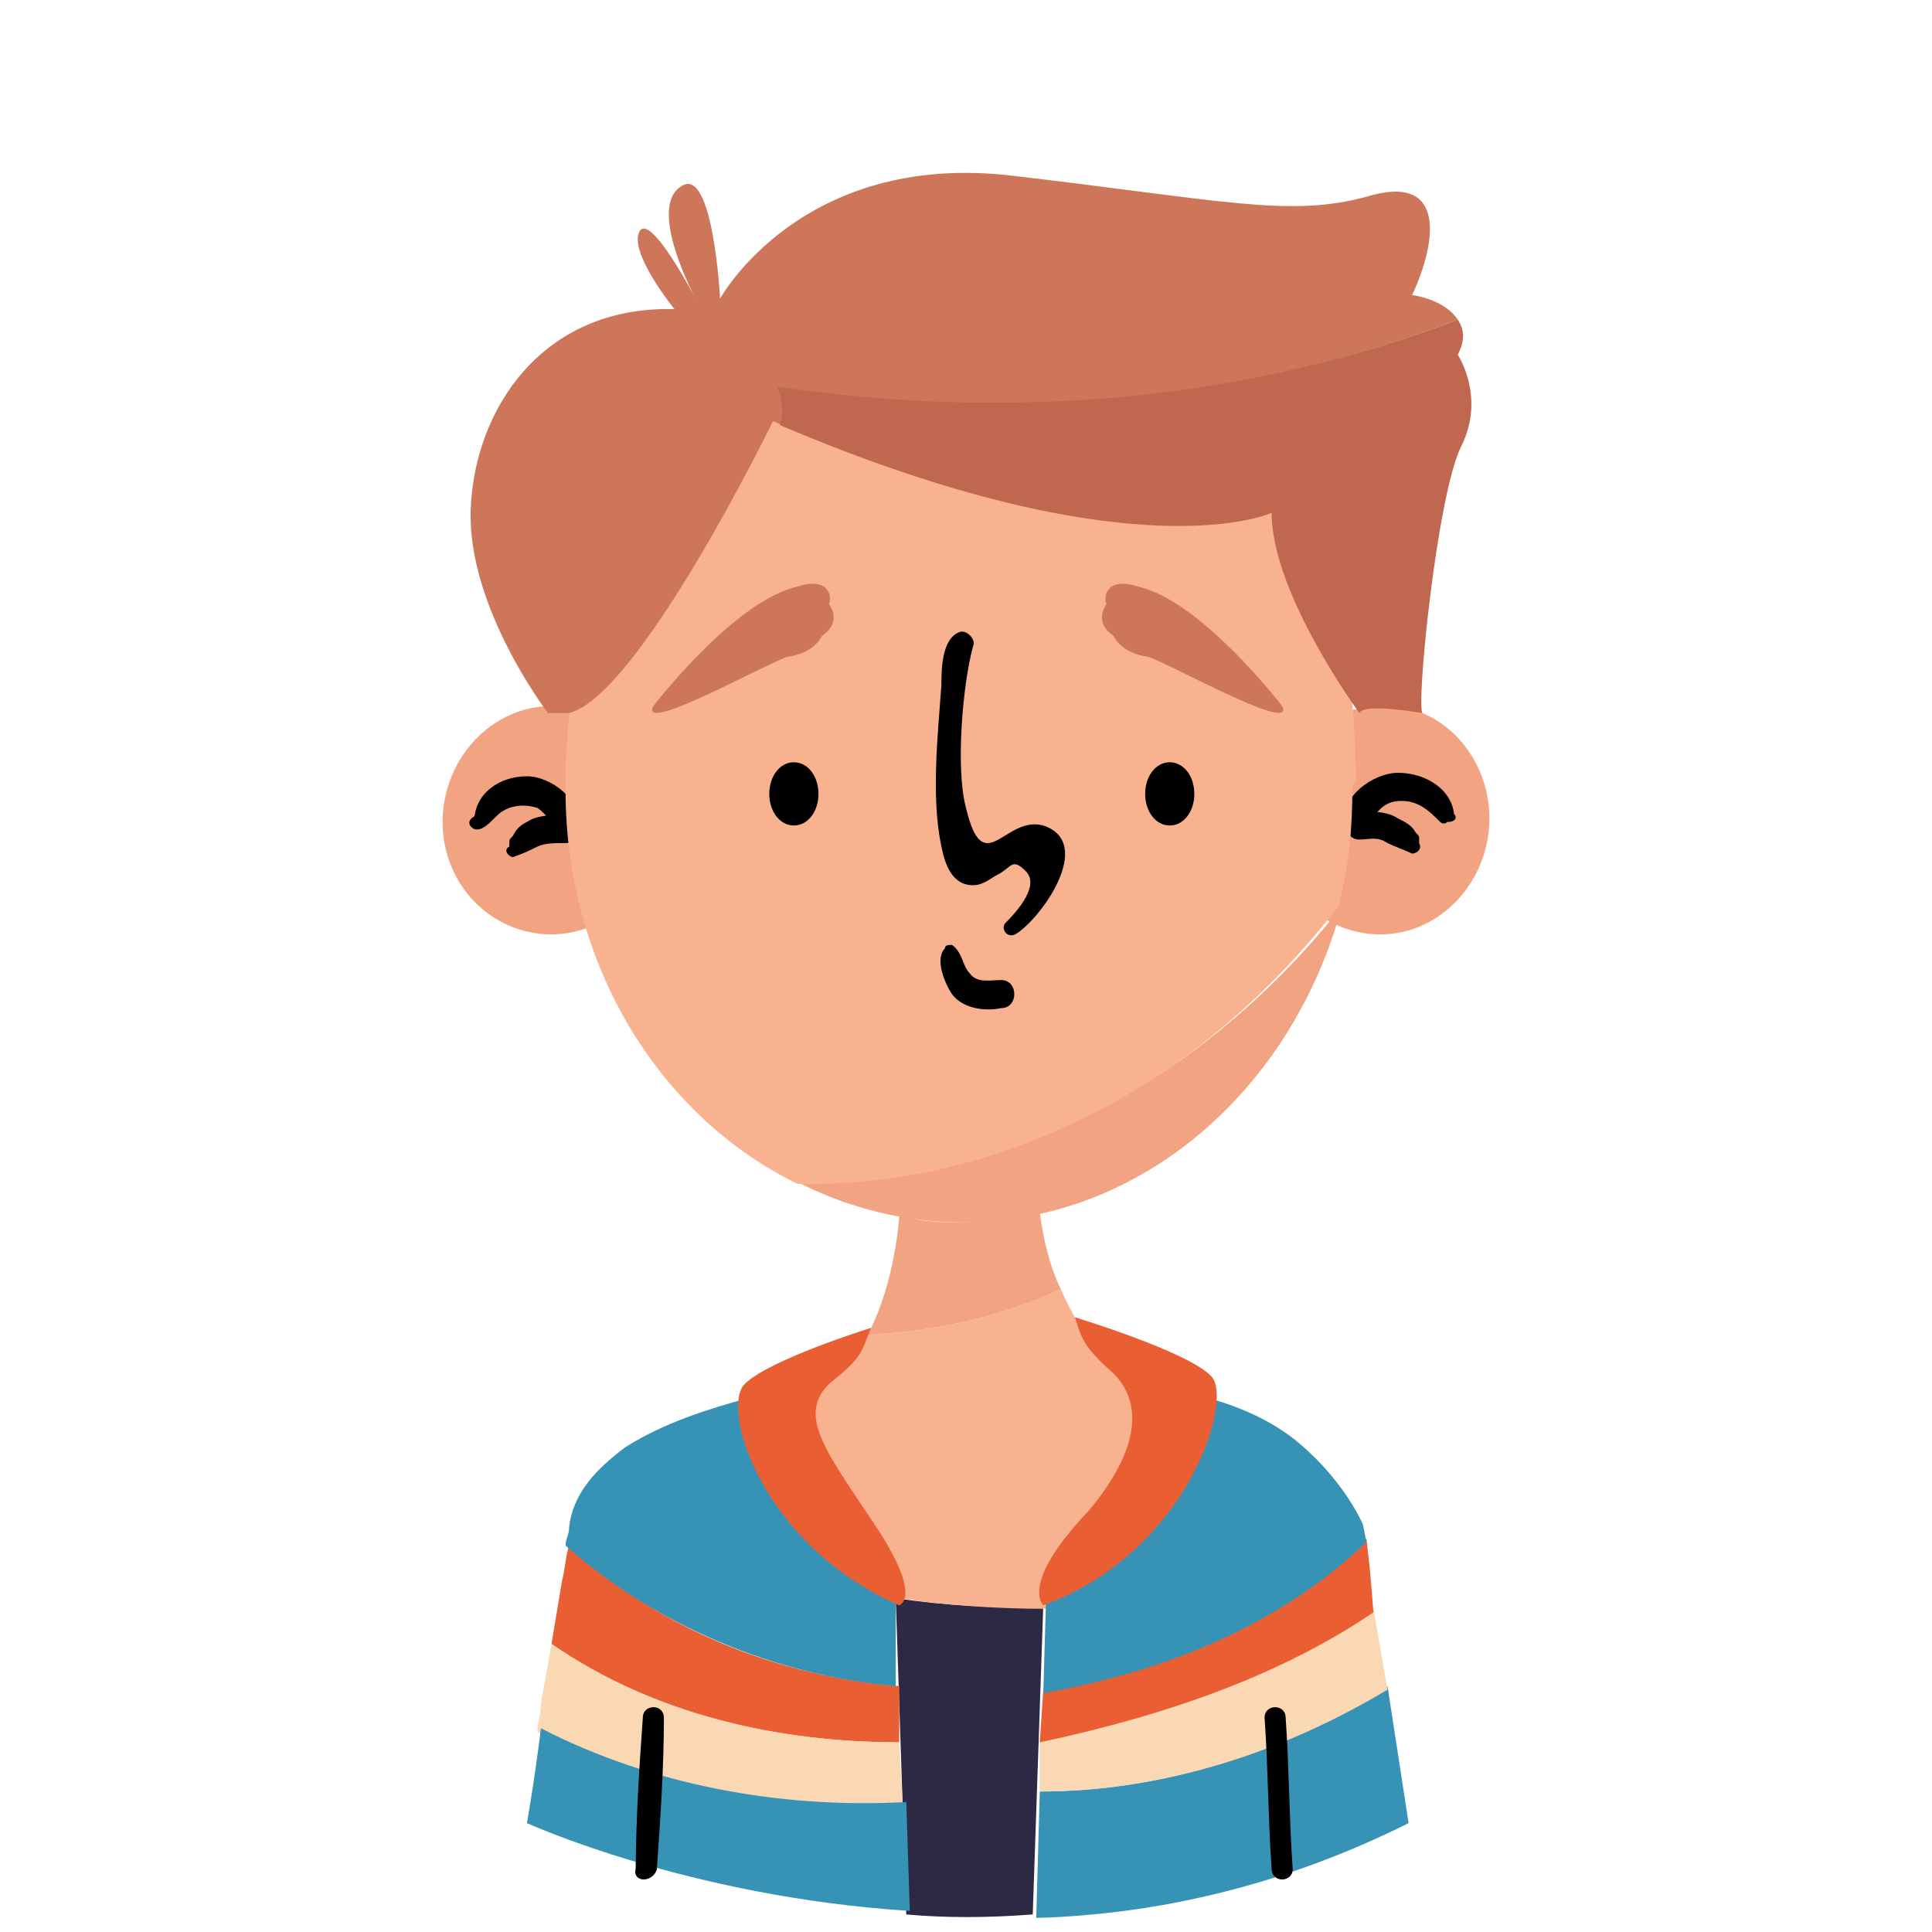<svg version="1.1" id="WordPress" xmlns="http://www.w3.org/2000/svg" x="0" y="0" viewBox="0 0 55 55" style="enable-background:new 0 0 55 55" xml:space="preserve"><style>.st1{fill:#f9b28f}.st2{fill:#e95f33}.st3{fill:#fad8b4}.st4{fill:#3793b5}.st5{fill:#f2a381}.st6{fill:#feb01b}.st7{fill:#cd7659}</style><path d="M18.7 53.2c.1-1.4.2-2.9.2-4.3 0-.4-.6-.4-.6 0-.1 1.4-.2 2.9-.2 4.3-.1.4.5.4.6 0zM36.8 53.2c-.1-1.4-.1-2.9-.2-4.3 0-.4-.6-.4-.6 0 .1 1.4.1 2.9.2 4.3 0 .4.6.4.6 0z"/><path d="m25.5 45.5.3 9c1.1.1 2.3.1 3.6 0l.3-8.8c-1.4.1-2.8 0-4.2-.2z" style="fill:#2c2945"/><path class="st1" d="M34 39.6c-.2-.1-.5-.1-.7-.2-.4-.1-.9-.1-1.3-.1l-8.3.1s-.6 0-1.4.2c-.3.1-.6.1-.9.2 1.1 2.6 4.2 4.9 4.2 4.9v.8c1.3.2 2.8.3 4.2.3v-1c0-.1 3.1-2.5 4.2-5.2z"/><path class="st2" d="M25.6 48c-3.5-.3-6.8-1.6-9.4-4-.1.3-.1.6-.2 1l-.3 1.8c2.9 2 6.4 2.8 9.9 2.8V48z"/><path class="st3" d="m25.7 51.4-.1-1.8c-3.5 0-7-.8-9.9-2.8-.1.6-.2 1.1-.3 1.7 0 .3-.1.5-.1.8 3.2 1.5 6.9 2.2 10.4 2.1z"/><path class="st4" d="M15.4 49.2c-.2 1.6-.4 2.7-.4 2.7s4.6 2.1 10.9 2.5l-.1-3.1c-3.6.2-7.3-.5-10.4-2.1zM25.5 44.7s-3-2.3-4.2-4.9c-1.1.3-2.4.7-3.5 1.4-.8.6-1.5 1.3-1.6 2.3 0 .2-.1.3-.1.5 2.6 2.3 6 3.7 9.4 4v-3.3zM29.6 51l-.1 3.6c3.4-.1 7-.9 10.6-2.7l-.6-3.9c-3.1 1.9-6.4 3-9.9 3z"/><path class="st3" d="M39.1 45.8c-2.9 1.9-6.3 3-9.5 3.7V51c3.5 0 6.9-1.1 9.9-2.9l-.4-2.3z"/><path class="st2" d="m39 44.7-.1-.9c-2.5 2.4-5.8 3.7-9.2 4.3l-.1 1.5c3.3-.7 6.7-1.8 9.5-3.7l-.1-1.2z"/><path class="st4" d="M38.8 43.4s-.5-1.2-1.8-2.3c-.7-.6-1.7-1.1-3-1.4-1.1 2.7-4.2 5.1-4.2 5.1l-.1 3.4c3.4-.6 6.7-1.9 9.2-4.3l-.1-.5z"/><path class="st5" d="M18.8 23.3c0 1.8-1.4 3.3-3.1 3.3-1.7 0-3.1-1.4-3.1-3.2 0-1.8 1.4-3.3 3.1-3.3 1.7 0 3.1 1.5 3.1 3.2zM42.4 23.3c0 1.8-1.4 3.3-3.1 3.3-1.7 0-3.1-1.4-3.1-3.2 0-1.8 1.4-3.3 3.1-3.3 1.7-.1 3.1 1.4 3.1 3.2z"/><path class="st1" d="M23.6 39.4s1.1 1.3 4 1.3 4.3-1.4 4.3-1.4-1-1-1.7-2.6c-1.7.8-3.6 1.2-5.5 1.3-.3.6-.6 1-1.1 1.4z"/><path class="st5" d="M25.6 34.6s-.1 1.9-.9 3.4c1.9-.1 3.8-.5 5.5-1.3-.3-.6-.5-1.4-.6-2.2.1 0-2.3.6-4 .1z"/><path d="M13.5 23.6c.3.1.6-.4.8-.5.3-.2.7-.2 1-.1.3.2.4.5.7.7.2.2.5.1.5-.1.1-.8-.8-1.5-1.5-1.5-.8 0-1.5.5-1.5 1.3 0-.1.1-.1.1-.2-.3.1-.3.3-.1.4z"/><path d="M14.6 24.4c.3-.1.5-.2.7-.3.2-.1.5-.1.8-.1.5 0 .5-.8 0-.8-.4 0-.8 0-1.1.2-.2.1-.3.2-.4.4-.1.1-.1.1-.1.2v.1c0 .1 0 .1 0 0-.2.1 0 .3.1.3zM41.3 23.1c0 .1.1.1.1.2 0-.8-.8-1.3-1.6-1.3-.7 0-1.7.7-1.5 1.5 0 .2.4.3.5.1.4-.4.5-.8 1.1-.8.5 0 .8.3 1.1.6 0 0 .1.1.2 0 .3 0 .3-.2.1-.3z"/><path d="M40.4 24c0 .1 0 .1 0 0v-.1c0-.1 0-.1-.1-.2-.1-.2-.3-.3-.5-.4-.3-.2-.7-.2-1.1-.2-.5 0-.5.8 0 .8.3 0 .5-.1.8.1.2.1.5.2.7.3.1 0 .3-.1.2-.3zM18.7 53.2c.1-1.4.2-2.9.2-4.3 0-.4-.6-.4-.6 0-.1 1.4-.2 2.9-.2 4.3-.1.4.5.4.6 0zM36.8 53.2c-.1-1.4-.1-2.9-.2-4.3 0-.4-.6-.4-.6 0 .1 1.4.1 2.9.2 4.3 0 .4.6.4.6 0z"/><path class="st1" d="M38.6 22.1c-.1-6.7-2.2-13.8-11.3-13.7-8 0-11 6.9-11.2 13.6v.5c0 5 2.7 9.3 6.6 11.2 6.1.2 11.7-3.1 15.4-7.9.3-1.1.4-2.2.4-3.4.1-.1.1-.2.1-.3z"/><path class="st5" d="M22.8 33.7c1.4.7 3 1.1 4.6 1.1 5.1 0 9.4-3.8 10.8-9-3.7 4.7-9.3 8-15.4 7.9z"/><path d="M23.3 22.6c0 .5-.3.9-.7.9-.4 0-.7-.4-.7-.9s.3-.9.7-.9c.4 0 .7.4.7.9zM34 22.6c0 .5-.3.9-.7.9s-.7-.4-.7-.9.3-.9.7-.9.7.4.7.9z"/><path class="st6" d="M18.9 14.6c0-.2.1-.4.1-.5h-.1c-.1.1 0 .3 0 .5zM18.8 14.1c0-.1 0-.2 0 0z"/><path d="M26.9 27c-.3.3 0 1 .2 1.3.3.4.9.5 1.4.4.5 0 .5-.8 0-.8-.3 0-.7.1-.9-.2-.2-.2-.2-.6-.5-.8-.1 0-.2 0-.2.1zM28.9 26.6c.7-.4 2.3-2.6.8-3.1-1.1-.3-1.7 1.6-2.2-.5-.3-1.1-.1-3.5.2-4.6.1-.2-.2-.5-.4-.4-.5.2-.5 1.1-.5 1.5-.1 1.4-.3 3.2 0 4.6.1.5.3 1.1.9 1.1.3 0 .5-.2.7-.3.4-.2.4-.5.8-.1s-.2 1.1-.6 1.5c-.1.2.1.4.3.3z"/><path class="st7" d="M18.6 20.1s2.3-3 4.1-3.4c.9-.3 1 .3.9.5 0 0 .4.5-.2.9 0 0-.2.5-1 .6-.8.3-4.2 2.2-3.8 1.4zM36.5 20.1s-2.3-3-4.1-3.4c-.9-.3-1 .3-.9.5 0 0-.4.5.2.9 0 0 .2.5 1 .6.8.3 4.2 2.2 3.8 1.4z"/><path class="st7" d="M22.1 11c6.7 1.1 13.4.4 19.4-1.9-.4-.6-1.3-.7-1.3-.7.7-1.5 1-3.5-1.3-2.8-2.2.6-4.1.1-10.1-.6s-8.3 3.5-8.3 3.5-.2-3.8-1.1-3.2c-1 .6.4 3.2.4 3.2S18.5 6 18.2 6.6s1 2.2 1 2.2c-3.8-.1-5.7 2.9-5.8 5.7-.1 2.8 2.2 5.8 2.2 5.8h.6c2-.5 5.8-8.3 5.8-8.3.1 0 .2.1.3.1 0-.4 0-.7-.2-1.1z"/><path d="M41.5 9.1c-6 2.3-12.7 2.9-19.4 1.9.2.4.2.8.1 1.1 10.1 4.3 14 2.5 14 2.5 0 2.3 2.5 5.7 2.5 5.7.1-.3 1.8 0 1.8 0-.2-.1.4-6.2 1.1-7.6.7-1.4-.1-2.6-.1-2.6.2-.4.2-.7 0-1z" style="fill:#bf674f"/><path class="st2" d="M24.8 37.8s-2.9.9-3.6 1.6c-.7.7.5 4.6 4.4 6.3 0 0 .7-.2-.7-2.3-1.4-2.1-2.2-3.1-1.3-4 1-.8.9-.9 1.2-1.6zM30.6 37.5s3.3 1 3.9 1.7c.6.7-.7 5-4.8 6.5 0 0-.7-.6 1.3-2.7 1.5-1.8 1.5-3.1.7-3.9-.9-.8-.9-1-1.1-1.6z"/></svg>
